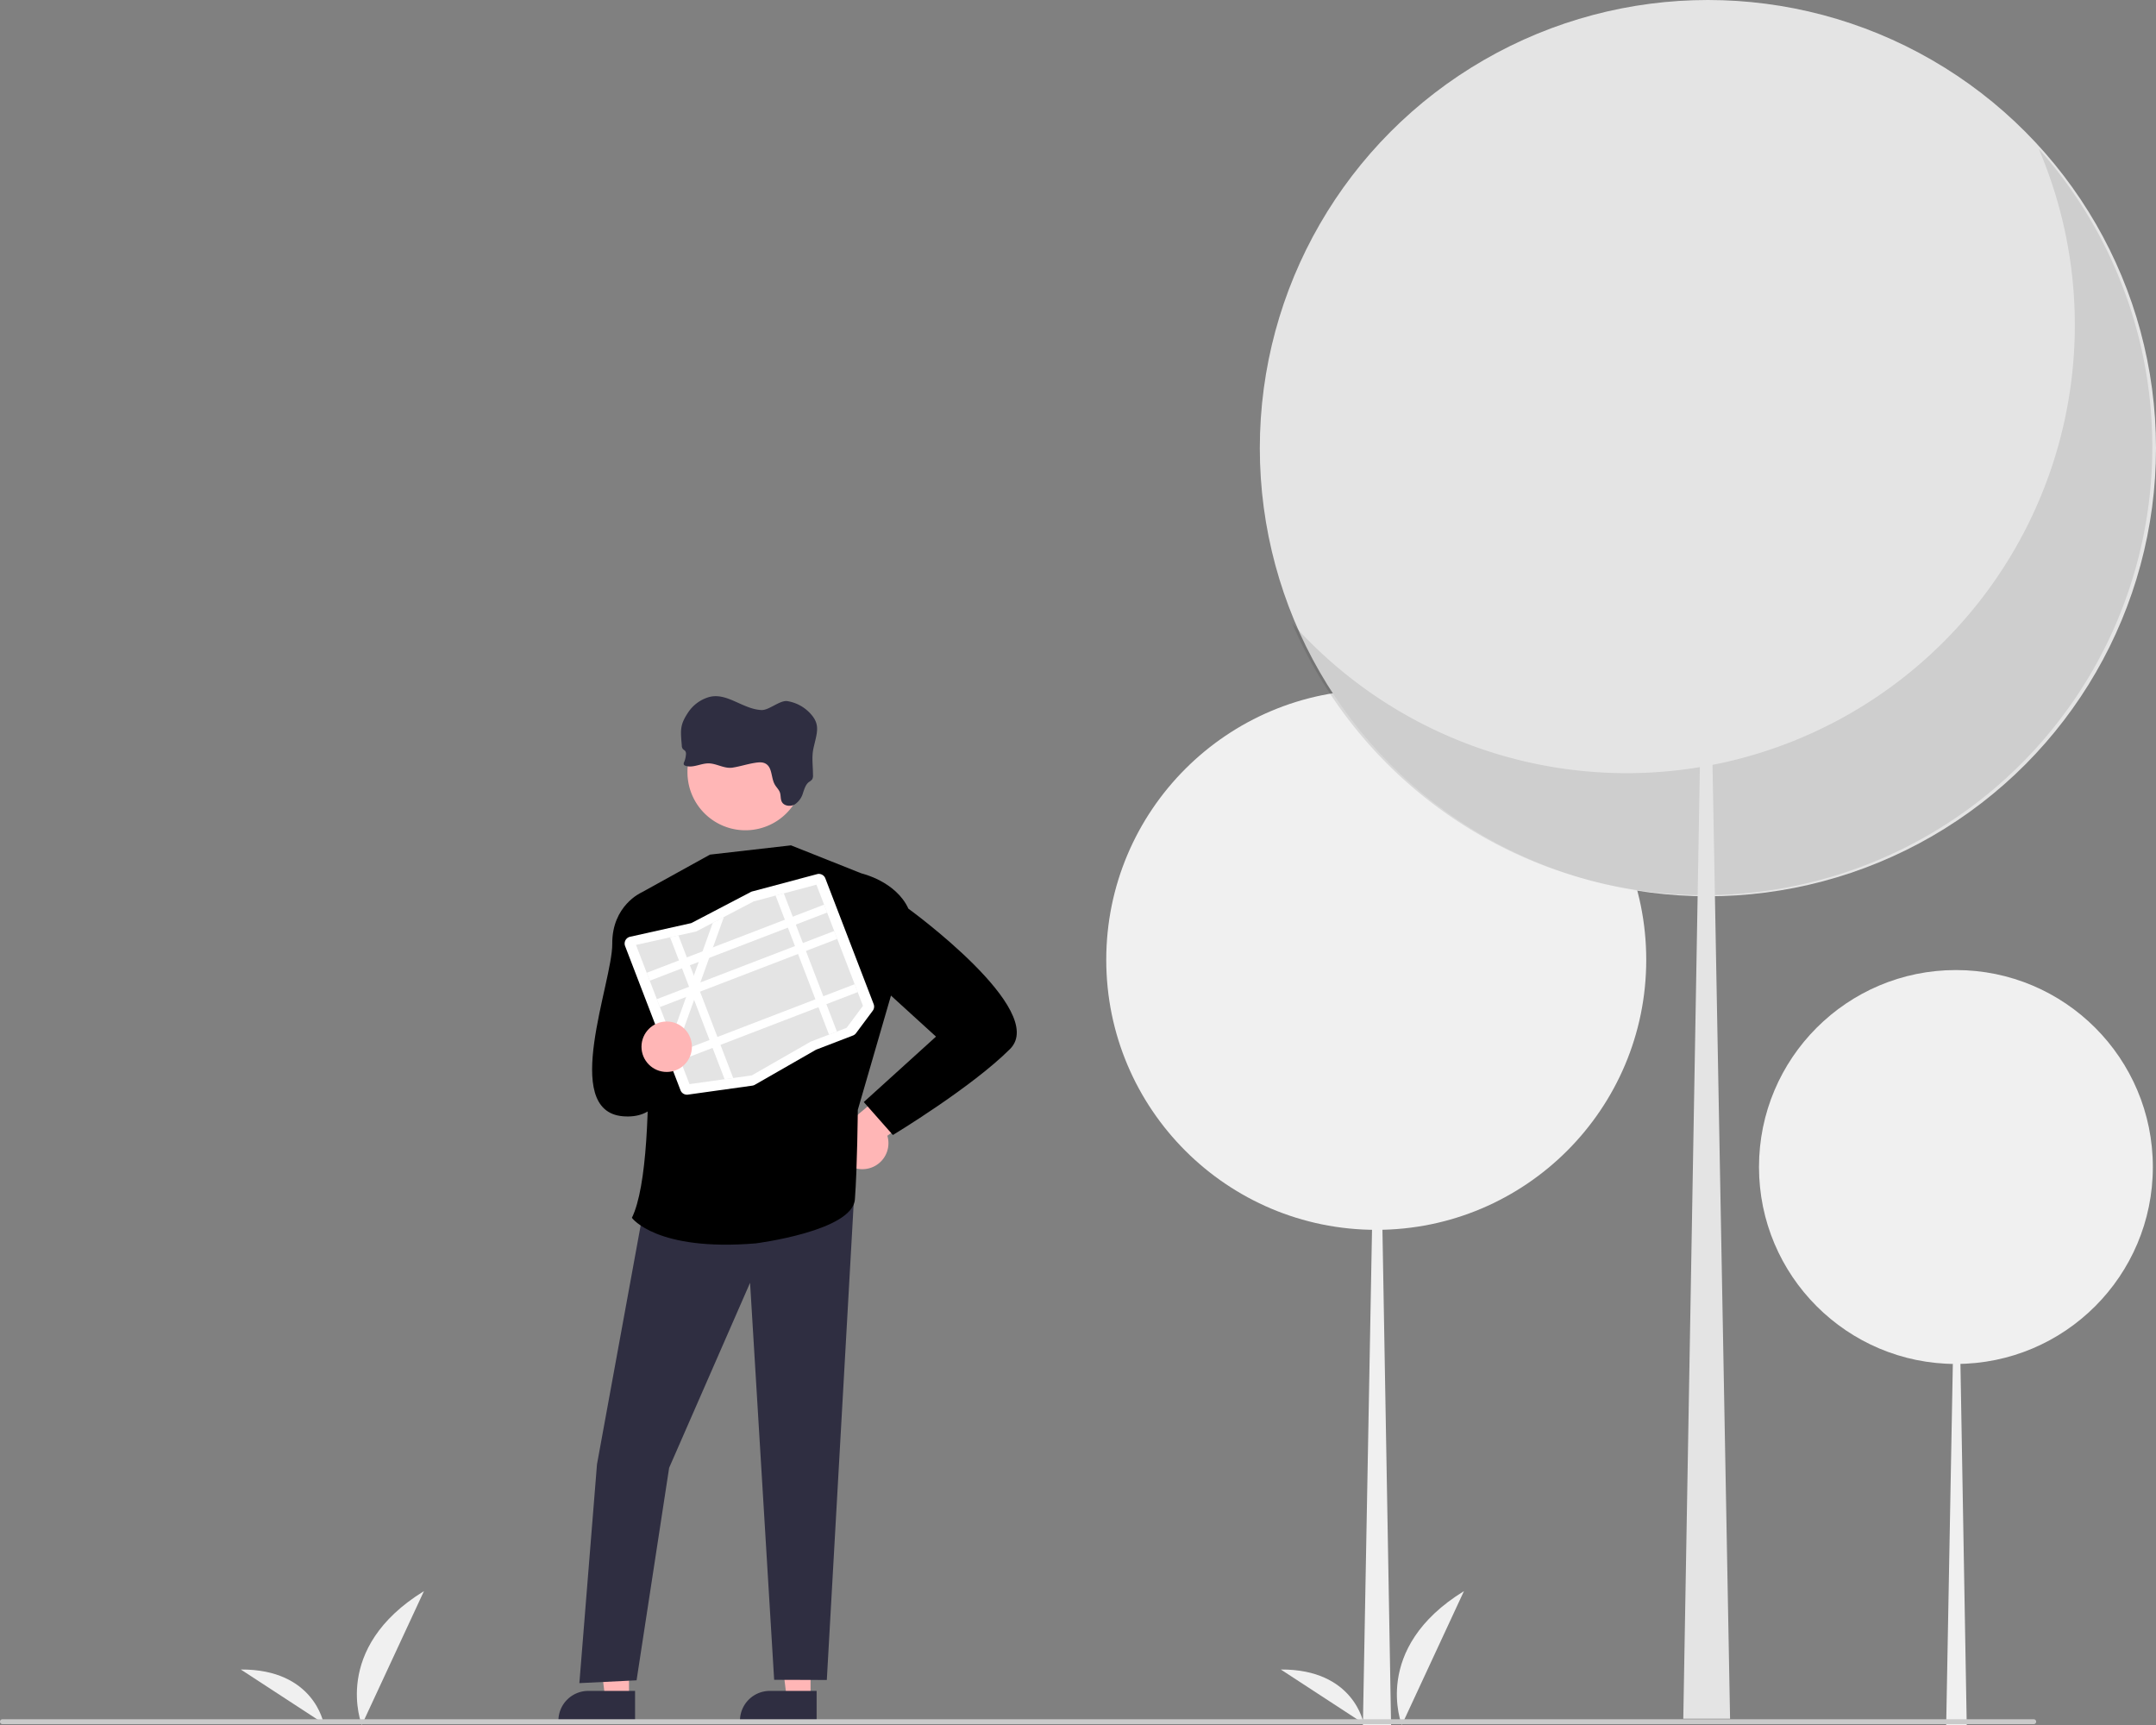 <svg data-name="Layer 1" xmlns="http://www.w3.org/2000/svg" width="885.201" height="708.317" viewBox="0 0 885.201 708.317" xmlns:xlink="http://www.w3.org/1999/xlink"><rect x="0" y="0" width="885.201" height="708.317" fill="#808080" stroke="none"/><path id="aabd4afe-642c-4327-a3f2-08ec89276309-163" data-name="Path 482" d="M305.958,803.976s-12.753-31.391,25.505-54.934Z" transform="translate(-157.4 -95.842)" fill="#f0f0f0" style="--darkreader-inline-fill: #dfdcd7;" data-darkreader-inline-fill=""/><path id="e302a207-98de-4798-aedc-79a63cff2427-164" data-name="Path 483" d="M290.274,803.405s-3.89-22.374-34-22.182Z" transform="translate(-157.4 -95.842)" fill="#f0f0f0" style="--darkreader-inline-fill: #dfdcd7;" data-darkreader-inline-fill=""/><path id="e16a8a0b-115e-4877-a9d6-27a72cf85b73-165" data-name="Path 482" d="M732.958,803.976s-12.753-31.391,25.505-54.934Z" transform="translate(-157.4 -95.842)" fill="#f0f0f0" style="--darkreader-inline-fill: #dfdcd7;" data-darkreader-inline-fill=""/><path id="b0706b48-08e0-43ea-ab25-36cfaee90c12-166" data-name="Path 483" d="M717.274,803.405s-3.89-22.374-34-22.182Z" transform="translate(-157.4 -95.842)" fill="#f0f0f0" style="--darkreader-inline-fill: #dfdcd7;" data-darkreader-inline-fill=""/><circle cx="565.054" cy="394.031" r="110.853" fill="#f0f0f0" style="--darkreader-inline-fill: #202325;" data-darkreader-inline-fill=""/><polygon points="565.358 394.03 565.663 394.03 571.145 708.317 559.572 708.317 565.358 394.03" fill="#f0f0f0" style="--darkreader-inline-fill: #202325;" data-darkreader-inline-fill=""/><circle cx="803.054" cy="479.085" r="80.853" fill="#f0f0f0" style="--darkreader-inline-fill: #202325;" data-darkreader-inline-fill=""/><polygon points="803.276 479.085 803.498 479.085 807.496 708.317 799.055 708.317 803.276 479.085" fill="#f0f0f0" style="--darkreader-inline-fill: #202325;" data-darkreader-inline-fill=""/><path d="M512.728,575.748a10.664,10.664,0,0,0,8.999-13.652L552.462,539.929l-18.409-6.992-26.364,22.123a10.721,10.721,0,0,0,5.039,20.689Z" transform="translate(-157.4 -95.842)" fill="#ffb6b6" style="--darkreader-inline-fill: #ff9999;" data-darkreader-inline-fill=""/><polygon points="332.796 697.353 323.037 697.352 318.394 659.71 332.798 659.71 332.796 697.353" fill="#ffb6b6" style="--darkreader-inline-fill: #ff9999;" data-darkreader-inline-fill=""/><path d="M492.684,802.655l-31.468-.001v-.398a12.249,12.249,0,0,1,12.248-12.248h.001l19.219.001Z" transform="translate(-157.4 -95.842)" fill="#2f2e41" style="--darkreader-inline-fill: #c5c0b8;" data-darkreader-inline-fill=""/><polygon points="258.253 697.353 248.494 697.352 243.852 659.71 258.255 659.71 258.253 697.353" fill="#ffb6b6" style="--darkreader-inline-fill: #ff9999;" data-darkreader-inline-fill=""/><path d="M418.142,802.655l-31.468-.001v-.398a12.249,12.249,0,0,1,12.248-12.248h.001l19.219.001Z" transform="translate(-157.4 -95.842)" fill="#2f2e41" style="--darkreader-inline-fill: #c5c0b8;" data-darkreader-inline-fill=""/><polygon points="265.791 488.031 245.109 601.135 237.875 690.973 261.361 689.818 274.73 602.578 307.96 526.618 317.85 689.608 339.47 689.678 351.103 483.507 265.791 488.031" fill="#2f2e41" style="--darkreader-inline-fill: #262534;" data-darkreader-inline-fill=""/><path d="M511.15,454.415l-28.989-11.534-33.256,3.805L420.712,462.271s8.624,108.158-3.877,133.527c0,0,10.016,13.874,50.826,10.487,0,0,39.753-5.024,40.739-18.06s1.193-36.737,1.193-36.737l13.799-47.551Z" transform="translate(-157.4 -95.842)" fill="#000000" style="--darkreader-inline-fill: #000000;" data-darkreader-inline-fill=""/><path d="M432.044,464.353l-11.332-2.082s-12.057,5.287-11.934,21.041-21.301,68.57,4.332,70.785S432.044,516.642,432.044,516.642Z" transform="translate(-157.4 -95.842)" fill="#000000" style="--darkreader-inline-fill: #e8e6e3;" data-darkreader-inline-fill=""/><path d="M501.956,461.126l9.194-6.711s14.038,3.171,19.23,14.471c0,0,57.566,41.75,41.732,57.584s-48.11,35.322-48.11,35.322l-11.95-13.531,29.649-26.86-24.323-22.158Z" transform="translate(-157.4 -95.842)" fill="#000000" style="--darkreader-inline-fill: #000000;" data-darkreader-inline-fill=""/><path d="M487.255,412.893a23.799,23.799,0,0,1-47.599,0v-.913a23.799,23.799,0,0,1,47.581.913Z" transform="translate(-157.4 -95.842)" fill="#ffb6b6" style="--darkreader-inline-fill: #ff9999;" data-darkreader-inline-fill=""/><path d="M467.073,409.057c1.522-.25,3.173-.487,4.537.213,2.966,1.516,2.284,5.816,3.904,8.654.639,1.127,1.675,2.046,2.101,3.264s.164,2.74.834,3.916c.968,1.699,3.593,1.949,5.316.938a8.455,8.455,0,0,0,3.337-4.707c.572-1.62,1.054-3.41,2.436-4.47a5.164,5.164,0,0,0,1.334-1.09,3.289,3.289,0,0,0,.317-1.864c0-4.117-.639-7.308.292-11.297,1.492-6.431,2.856-9.61-1.87-14.378a16.351,16.351,0,0,0-8.903-4.555c-3.045-.499-7.527,3.751-10.609,3.654-7.838-.311-14.451-7.57-21.924-5.225a15.42,15.42,0,0,0-8.051,5.925c-3.654,5.383-3.325,7.466-2.795,13.891a2.375,2.375,0,0,0,.408,1.37c.274.329.719.505.987.84a2.077,2.077,0,0,1,.304,1.498,10.078,10.078,0,0,1-.725,3.045,1.254,1.254,0,0,0-.11,1.096,1.108,1.108,0,0,0,.609.414c3.045,1.096,6.334-1.017,9.592-.962s6.352,2.235,9.713,1.76C461.075,410.53,464.083,409.55,467.073,409.057Z" transform="translate(-157.4 -95.842)" fill="#2f2e41" style="--darkreader-inline-fill: #c5c0b8;" data-darkreader-inline-fill=""/><path d="M466.916,541.366a2.839,2.839,0,0,1-.629.162l-26.427,3.689a2.844,2.844,0,0,1-3.061-1.804l-22.748-59.191a2.856,2.856,0,0,1,2.044-3.812l0,0,24.852-5.546a2.271,2.271,0,0,0,.552-.202l24.172-12.638a2.829,2.829,0,0,1,.588-.229l26.602-7.092a2.851,2.851,0,0,1,3.402,1.735l19.834,51.611a2.842,2.842,0,0,1-.375,2.731l-6.86,9.212a2.852,2.852,0,0,1-1.266.96l-14.991,5.761a2.255,2.255,0,0,0-.311.148L467.312,541.178A2.856,2.856,0,0,1,466.916,541.366Z" transform="translate(-157.4 -95.842)" fill="#fff" style="--darkreader-inline-fill: #181a1b;" data-darkreader-inline-fill=""/><path d="M479.211,462.594l-3.378.901-8.952,2.388-.016.004-12.256,6.408-4.548,2.379-.002.001-6.831,3.571-.187.042-7.096,1.582-3.43.767-13.988,3.121,21.96,57.141,14.415-2.011,3.534-.494,7.533-1.053.087-.011,24.207-13.874,14.728-5.66,6.724-9.03-19.115-49.74Z" transform="translate(-157.4 -95.842)" fill="#e4e4e4" style="--darkreader-inline-fill: #d7d3ce;" data-darkreader-inline-fill=""/><rect x="420.954" y="481.098" width="78.016" height="3.476" transform="translate(-299.993 101.296) rotate(-21.022)" fill="#fff" style="--darkreader-inline-fill: #e8e6e3;" data-darkreader-inline-fill=""/><rect x="425.111" y="491.915" width="78.016" height="3.476" transform="translate(-303.596 103.508) rotate(-21.022)" fill="#fff" style="--darkreader-inline-fill: #e8e6e3;" data-darkreader-inline-fill=""/><rect x="433.508" y="513.765" width="78.016" height="3.476" transform="translate(-310.876 107.974) rotate(-21.022)" fill="#fff" style="--darkreader-inline-fill: #e8e6e3;" data-darkreader-inline-fill=""/><polygon points="321.811 366.753 343.613 423.483 340.368 424.73 318.433 367.654 321.811 366.753" fill="#fff" style="--darkreader-inline-fill: #e8e6e3;" data-darkreader-inline-fill=""/><polygon points="297.21 376.453 292.733 388.91 291.181 393.23 287.56 403.312 286.784 405.467 286.007 407.633 284.985 410.476 277.646 430.901 275.738 425.936 281.722 409.28 283.076 405.509 283.274 404.959 284.875 400.5 286.895 394.878 288.448 390.556 292.659 378.833 292.661 378.832 297.21 376.453" fill="#fff" style="--darkreader-inline-fill: #e8e6e3;" data-darkreader-inline-fill=""/><polygon points="278.545 384.028 301.035 442.552 297.501 443.046 275.115 384.795 278.545 384.028" fill="#fff" style="--darkreader-inline-fill: #e8e6e3;" data-darkreader-inline-fill=""/><circle cx="273.731" cy="429.715" r="10.353" fill="#ffb6b6" style="--darkreader-inline-fill: #ff9999;" data-darkreader-inline-fill=""/><circle cx="701.225" cy="183.976" r="183.976" fill="#e4e4e4" style="--darkreader-inline-fill: #272b2c;" data-darkreader-inline-fill=""/><path d="M994.466,156.936A183.99,183.99,0,0,1,687.909,351.651,183.992,183.992,0,1,0,994.466,156.936Z" transform="translate(-157.4 -95.842)" opacity="0.1" style="isolation:isolate"/><polygon points="700.72 183.975 700.214 183.975 691.116 705.577 710.323 705.577 700.72 183.975" fill="#e4e4e4" style="--darkreader-inline-fill: #272b2c;" data-darkreader-inline-fill=""/><path d="M992.4,803.643h-834a1,1,0,0,1,0-2h834a1,1,0,0,1,0,2Z" transform="translate(-157.4 -95.842)" fill="#cacaca" style="--darkreader-inline-fill: #363a3d;" data-darkreader-inline-fill=""/></svg>